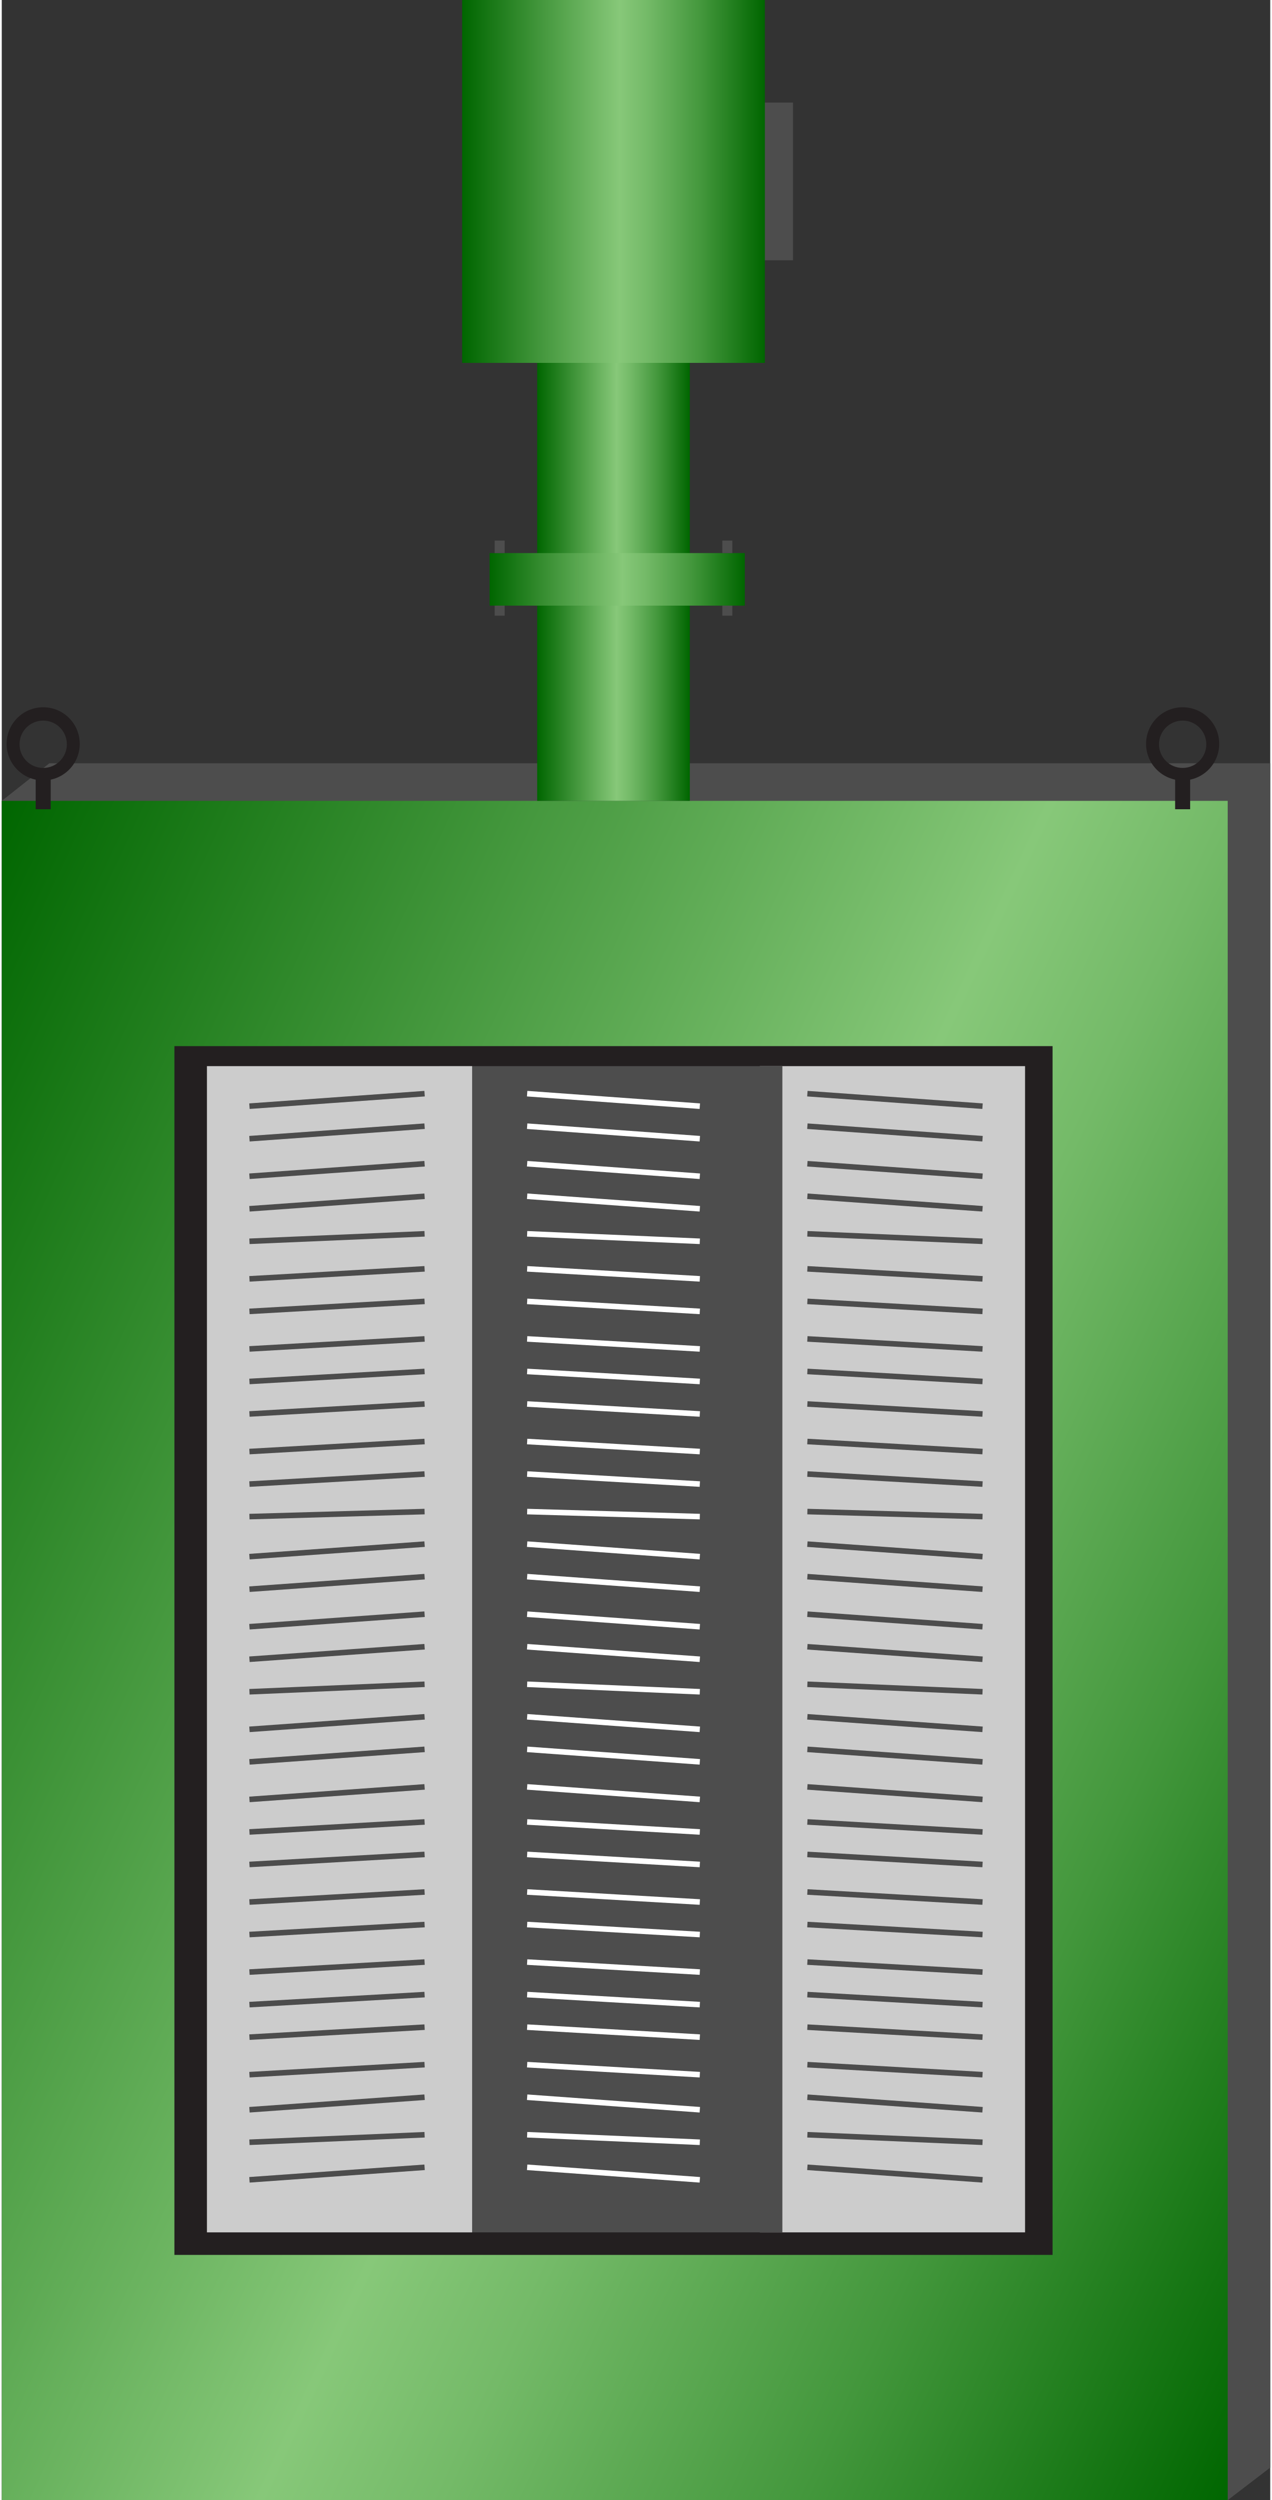 <svg version="1.1" xmlns="http://www.w3.org/2000/svg" xmlns:xlink="http://www.w3.org/1999/xlink" width="57px" height="112px" viewBox="0 0 57.096 112.5" enable-background="new 0 0 57.096 112.5" xml:space="preserve">
<rect x="0" y="0" width="57.096" height="112.5" fill="#333333" stroke="none"/>
<g id="Group_Frame">
	<path fill="#4D4D4D" d="M2.141,34.347h54.954v76.689l-1.914,1.464L0.001,36.036L2.141,34.347z" />
	<linearGradient id="SVGID_1_" gradientUnits="userSpaceOnUse" x1="-9.715" y1="56.872" x2="64.896" y2="91.664">
		<stop offset="0" style="stop-color:#006600" />
		<stop offset="0.52" style="stop-color:#87C879" />
		<stop offset="0.61" style="stop-color:#74BA68" />
		<stop offset="0.79" style="stop-color:#43973C" />
		<stop offset="1" style="stop-color:#006600" />
	</linearGradient>
	<path fill="url(#SVGID_1_)" d="M0.001,36.036h55.18V112.5H0.001V36.036z" />
	<linearGradient id="SVGID_2_" gradientUnits="userSpaceOnUse" x1="24.1" y1="25.675" x2="30.97" y2="25.675">
		<stop offset="0" style="stop-color:#006600" />
		<stop offset="0.52" style="stop-color:#87C879" />
		<stop offset="0.61" style="stop-color:#74BA68" />
		<stop offset="0.79" style="stop-color:#43973C" />
		<stop offset="1" style="stop-color:#006600" />
	</linearGradient>
	<path fill="url(#SVGID_2_)" d="M24.1,15.314h6.87v20.722H24.1V15.314z" />
	<linearGradient id="SVGID_3_" gradientUnits="userSpaceOnUse" x1="21.96" y1="26.07" x2="33.446" y2="26.07">
		<stop offset="0" style="stop-color:#006600" />
		<stop offset="0.52" style="stop-color:#87C879" />
		<stop offset="0.61" style="stop-color:#74BA68" />
		<stop offset="0.79" style="stop-color:#43973C" />
		<stop offset="1" style="stop-color:#006600" />
	</linearGradient>
	<path fill="url(#SVGID_3_)" d="M21.96,24.887h11.486v2.365H21.96V24.887z" />
	<path fill="#4D4D4D" d="M22.186,24.887h0.45v-0.563h-0.45V24.887z" />
	<path fill="#4D4D4D" d="M32.433,24.887h0.451v-0.563h-0.451V24.887z" />
	<path fill="#4D4D4D" d="M22.186,27.703h0.45v-0.451h-0.45V27.703z" />
	<path fill="#4D4D4D" d="M32.433,27.703h0.451v-0.451h-0.451V27.703z" />
</g>
<g id="Group_Filter">
	<path fill="#231F20" d="M7.771,47.073h39.527v54.392H7.771V47.073z" />
	<path fill="#CCCCCC" d="M34.122,47.973H46.06v52.478H34.122V47.973z" />
	<path fill="#4D4D4D" d="M19.708,47.973h15.428v52.478H19.708V47.973z" />
	<path fill="#CCCCCC" d="M21.172,47.973H9.235v52.478h11.937V47.973z" />
	<path fill="none" stroke="#4C4C4C" stroke-width="0.25" d="M44.146,49.775l-7.884-0.563" />
	<path fill="none" stroke="#4C4C4C" stroke-width="0.25" d="M44.146,51.239l-7.884-0.563" />
	<path fill="none" stroke="#4C4C4C" stroke-width="0.25" d="M44.146,52.928l-7.884-0.563" />
	<path fill="none" stroke="#4C4C4C" stroke-width="0.25" d="M44.146,54.392l-7.884-0.563" />
	<path fill="none" stroke="#4C4C4C" stroke-width="0.25" d="M44.146,55.855l-7.884-0.337" />
	<path fill="none" stroke="#4C4C4C" stroke-width="0.25" d="M44.146,57.545l-7.884-0.45" />
	<path fill="none" stroke="#4C4C4C" stroke-width="0.25" d="M44.146,59.009l-7.884-0.45" />
	<path fill="none" stroke="#4C4C4C" stroke-width="0.25" d="M44.146,60.698l-7.884-0.45" />
	<path fill="none" stroke="#4C4C4C" stroke-width="0.25" d="M44.146,62.162l-7.884-0.45" />
	<path fill="none" stroke="#4C4C4C" stroke-width="0.25" d="M44.146,63.625l-7.884-0.449" />
	<path fill="none" stroke="#4C4C4C" stroke-width="0.25" d="M44.146,65.316l-7.884-0.451" />
	<path fill="none" stroke="#4C4C4C" stroke-width="0.25" d="M44.146,66.779l-7.884-0.451" />
	<path fill="none" stroke="#4C4C4C" stroke-width="0.25" d="M44.146,68.243l-7.884-0.226" />
	<path fill="none" stroke="#4C4C4C" stroke-width="0.25" d="M44.146,70.045l-7.884-0.563" />
	<path fill="none" stroke="#4C4C4C" stroke-width="0.25" d="M44.146,71.509l-7.884-0.563" />
	<path fill="none" stroke="#4C4C4C" stroke-width="0.25" d="M44.146,73.198l-7.884-0.563" />
	<path fill="none" stroke="#4C4C4C" stroke-width="0.25" d="M44.146,74.662L36.262,74.1" />
	<path fill="none" stroke="#4C4C4C" stroke-width="0.25" d="M44.146,76.125l-7.884-0.337" />
	<path fill="none" stroke="#4C4C4C" stroke-width="0.25" d="M44.146,77.816l-7.884-0.564" />
	<path fill="none" stroke="#4C4C4C" stroke-width="0.25" d="M44.146,79.279l-7.884-0.563" />
	<path fill="none" stroke="#4C4C4C" stroke-width="0.25" d="M44.146,80.969l-7.884-0.563" />
	<path fill="none" stroke="#4C4C4C" stroke-width="0.25" d="M44.146,82.433l-7.884-0.45" />
	<path fill="none" stroke="#4C4C4C" stroke-width="0.25" d="M44.146,83.896l-7.884-0.451" />
	<path fill="none" stroke="#4C4C4C" stroke-width="0.25" d="M44.146,85.586l-7.884-0.451" />
	<path fill="none" stroke="#4C4C4C" stroke-width="0.25" d="M44.146,87.049L36.262,86.6" />
	<path fill="none" stroke="#4C4C4C" stroke-width="0.25" d="M44.146,88.738l-7.884-0.45" />
	<path fill="none" stroke="#4C4C4C" stroke-width="0.25" d="M44.146,90.203l-7.884-0.451" />
	<path fill="none" stroke="#4C4C4C" stroke-width="0.25" d="M44.146,91.666l-7.884-0.449" />
	<path fill="none" stroke="#4C4C4C" stroke-width="0.25" d="M44.146,93.355l-7.884-0.45" />
	<path fill="none" stroke="#4C4C4C" stroke-width="0.25" d="M44.146,94.933l-7.884-0.563" />
	<path fill="none" stroke="#4C4C4C" stroke-width="0.25" d="M44.146,96.396l-7.884-0.338" />
	<path fill="none" stroke="#4C4C4C" stroke-width="0.25" d="M44.146,98.086l-7.884-0.563" />
	<path fill="none" stroke="#FFFFFF" stroke-width="0.25" d="M31.42,49.775l-7.771-0.563" />
	<path fill="none" stroke="#FFFFFF" stroke-width="0.25" d="M31.42,51.239l-7.771-0.563" />
	<path fill="none" stroke="#FFFFFF" stroke-width="0.25" d="M31.42,52.928l-7.771-0.563" />
	<path fill="none" stroke="#FFFFFF" stroke-width="0.25" d="M31.42,54.392l-7.771-0.563" />
	<path fill="none" stroke="#FFFFFF" stroke-width="0.25" d="M31.42,55.855l-7.771-0.337" />
	<path fill="none" stroke="#FFFFFF" stroke-width="0.25" d="M31.42,57.545l-7.771-0.45" />
	<path fill="none" stroke="#FFFFFF" stroke-width="0.25" d="M31.42,59.009l-7.771-0.45" />
	<path fill="none" stroke="#FFFFFF" stroke-width="0.25" d="M31.42,60.698l-7.771-0.45" />
	<path fill="none" stroke="#FFFFFF" stroke-width="0.25" d="M31.42,62.162l-7.771-0.45" />
	<path fill="none" stroke="#FFFFFF" stroke-width="0.25" d="M31.42,63.625l-7.771-0.449" />
	<path fill="none" stroke="#FFFFFF" stroke-width="0.25" d="M31.42,65.316l-7.771-0.451" />
	<path fill="none" stroke="#FFFFFF" stroke-width="0.25" d="M31.42,66.779l-7.771-0.451" />
	<path fill="none" stroke="#FFFFFF" stroke-width="0.25" d="M31.42,68.243l-7.771-0.226" />
	<path fill="none" stroke="#FFFFFF" stroke-width="0.25" d="M31.42,70.045l-7.771-0.563" />
	<path fill="none" stroke="#FFFFFF" stroke-width="0.25" d="M31.42,71.509l-7.771-0.563" />
	<path fill="none" stroke="#FFFFFF" stroke-width="0.25" d="M31.42,73.198l-7.771-0.563" />
	<path fill="none" stroke="#FFFFFF" stroke-width="0.25" d="M31.42,74.662L23.649,74.1" />
	<path fill="none" stroke="#FFFFFF" stroke-width="0.25" d="M31.42,76.125l-7.771-0.337" />
	<path fill="none" stroke="#FFFFFF" stroke-width="0.25" d="M31.42,77.816l-7.771-0.564" />
	<path fill="none" stroke="#FFFFFF" stroke-width="0.25" d="M31.42,79.279l-7.771-0.563" />
	<path fill="none" stroke="#FFFFFF" stroke-width="0.25" d="M31.42,80.969l-7.771-0.563" />
	<path fill="none" stroke="#FFFFFF" stroke-width="0.25" d="M31.42,82.433l-7.771-0.45" />
	<path fill="none" stroke="#FFFFFF" stroke-width="0.25" d="M31.42,83.896l-7.771-0.451" />
	<path fill="none" stroke="#FFFFFF" stroke-width="0.25" d="M31.42,85.586l-7.771-0.451" />
	<path fill="none" stroke="#FFFFFF" stroke-width="0.25" d="M31.42,87.049L23.649,86.6" />
	<path fill="none" stroke="#FFFFFF" stroke-width="0.25" d="M31.42,88.738l-7.771-0.45" />
	<path fill="none" stroke="#FFFFFF" stroke-width="0.25" d="M31.42,90.203l-7.771-0.451" />
	<path fill="none" stroke="#FFFFFF" stroke-width="0.25" d="M31.42,91.666l-7.771-0.449" />
	<path fill="none" stroke="#FFFFFF" stroke-width="0.25" d="M31.42,93.355l-7.771-0.45" />
	<path fill="none" stroke="#FFFFFF" stroke-width="0.25" d="M31.42,94.933l-7.771-0.563" />
	<path fill="none" stroke="#FFFFFF" stroke-width="0.25" d="M31.42,96.396l-7.771-0.338" />
	<path fill="none" stroke="#FFFFFF" stroke-width="0.25" d="M31.42,98.086l-7.771-0.563" />
	<path fill="none" stroke="#4C4C4C" stroke-width="0.25" d="M11.149,49.775l7.883-0.563" />
	<path fill="none" stroke="#4C4C4C" stroke-width="0.25" d="M11.149,51.239l7.883-0.563" />
	<path fill="none" stroke="#4C4C4C" stroke-width="0.25" d="M11.149,52.928l7.883-0.563" />
	<path fill="none" stroke="#4C4C4C" stroke-width="0.25" d="M11.149,54.392l7.883-0.563" />
	<path fill="none" stroke="#4C4C4C" stroke-width="0.25" d="M11.149,55.855l7.883-0.337" />
	<path fill="none" stroke="#4C4C4C" stroke-width="0.25" d="M11.149,57.545l7.883-0.45" />
	<path fill="none" stroke="#4C4C4C" stroke-width="0.25" d="M11.149,59.009l7.883-0.45" />
	<path fill="none" stroke="#4C4C4C" stroke-width="0.25" d="M11.149,60.698l7.883-0.45" />
	<path fill="none" stroke="#4C4C4C" stroke-width="0.25" d="M11.149,62.162l7.883-0.45" />
	<path fill="none" stroke="#4C4C4C" stroke-width="0.25" d="M11.149,63.625l7.883-0.449" />
	<path fill="none" stroke="#4C4C4C" stroke-width="0.25" d="M11.149,65.316l7.883-0.451" />
	<path fill="none" stroke="#4C4C4C" stroke-width="0.25" d="M11.149,66.779l7.883-0.451" />
	<path fill="none" stroke="#4C4C4C" stroke-width="0.25" d="M11.149,68.243l7.883-0.226" />
	<path fill="none" stroke="#4C4C4C" stroke-width="0.25" d="M11.149,70.045l7.883-0.563" />
	<path fill="none" stroke="#4C4C4C" stroke-width="0.25" d="M11.149,71.509l7.883-0.563" />
	<path fill="none" stroke="#4C4C4C" stroke-width="0.25" d="M11.149,73.198l7.883-0.563" />
	<path fill="none" stroke="#4C4C4C" stroke-width="0.25" d="M11.149,74.662l7.883-0.563" />
	<path fill="none" stroke="#4C4C4C" stroke-width="0.25" d="M11.149,76.125l7.883-0.337" />
	<path fill="none" stroke="#4C4C4C" stroke-width="0.25" d="M11.149,77.816l7.883-0.564" />
	<path fill="none" stroke="#4C4C4C" stroke-width="0.25" d="M11.149,79.279l7.883-0.563" />
	<path fill="none" stroke="#4C4C4C" stroke-width="0.25" d="M11.149,80.969l7.883-0.563" />
	<path fill="none" stroke="#4C4C4C" stroke-width="0.25" d="M11.149,82.433l7.883-0.45" />
	<path fill="none" stroke="#4C4C4C" stroke-width="0.25" d="M11.149,83.896l7.883-0.451" />
	<path fill="none" stroke="#4C4C4C" stroke-width="0.25" d="M11.149,85.586l7.883-0.451" />
	<path fill="none" stroke="#4C4C4C" stroke-width="0.25" d="M11.149,87.049l7.883-0.449" />
	<path fill="none" stroke="#4C4C4C" stroke-width="0.25" d="M11.149,88.738l7.883-0.45" />
	<path fill="none" stroke="#4C4C4C" stroke-width="0.25" d="M11.149,90.203l7.883-0.451" />
	<path fill="none" stroke="#4C4C4C" stroke-width="0.25" d="M11.149,91.666l7.883-0.449" />
	<path fill="none" stroke="#4C4C4C" stroke-width="0.25" d="M11.149,93.355l7.883-0.45" />
	<path fill="none" stroke="#4C4C4C" stroke-width="0.25" d="M11.149,94.933l7.883-0.563" />
	<path fill="none" stroke="#4C4C4C" stroke-width="0.25" d="M11.149,96.396l7.883-0.338" />
	<path fill="none" stroke="#4C4C4C" stroke-width="0.25" d="M11.149,98.086l7.883-0.563" />
</g>
<g id="Group_Ring">
	<path fill="#231F20" d="M2.204,36.414H1.527v-1.438c0,0,0-0.25,0.356-0.25c0.32,0,0.32,0.266,0.32,0.266V36.414z" />
	<path fill="#231F20" d="M53.153,31.825c-0.909,0-1.646,0.737-1.646,1.646c0,0.909,0.737,1.646,1.646,1.646   c0.91,0,1.646-0.737,1.646-1.646C54.8,32.562,54.063,31.825,53.153,31.825z M53.153,34.555c-0.588,0-1.064-0.477-1.064-1.065   s0.477-1.065,1.064-1.065c0.589,0,1.065,0.477,1.065,1.065S53.742,34.555,53.153,34.555z" />
	<path fill="#231F20" d="M53.492,36.414h-0.677v-1.438c0,0,0-0.25,0.356-0.25c0.32,0,0.32,0.266,0.32,0.266V36.414z" />
	<path fill="#231F20" d="M1.864,31.825c-0.909,0-1.646,0.737-1.646,1.646c0,0.909,0.737,1.646,1.646,1.646   c0.91,0,1.647-0.737,1.647-1.646C3.512,32.562,2.774,31.825,1.864,31.825z M1.865,34.555c-0.588,0-1.065-0.477-1.065-1.065   s0.477-1.065,1.065-1.065S2.93,32.901,2.93,33.49S2.454,34.555,1.865,34.555z" />
</g>
<g id="Group_Motor">
	<path fill="#4D4D4D" d="M35.615,11.712H33.08V4.617h2.535V11.712z" />
	<linearGradient id="SVGID_4_" gradientUnits="userSpaceOnUse" x1="20.722" y1="8.164" x2="34.348" y2="8.164">
		<stop offset="0" style="stop-color:#006600" />
		<stop offset="0.52" style="stop-color:#87C879" />
		<stop offset="0.61" style="stop-color:#74BA68" />
		<stop offset="0.79" style="stop-color:#43973C" />
		<stop offset="1" style="stop-color:#006600" />
	</linearGradient>
	<path fill="url(#SVGID_4_)" d="M20.722,16.329h13.626V0H20.722V16.329z" />
</g>
</svg>